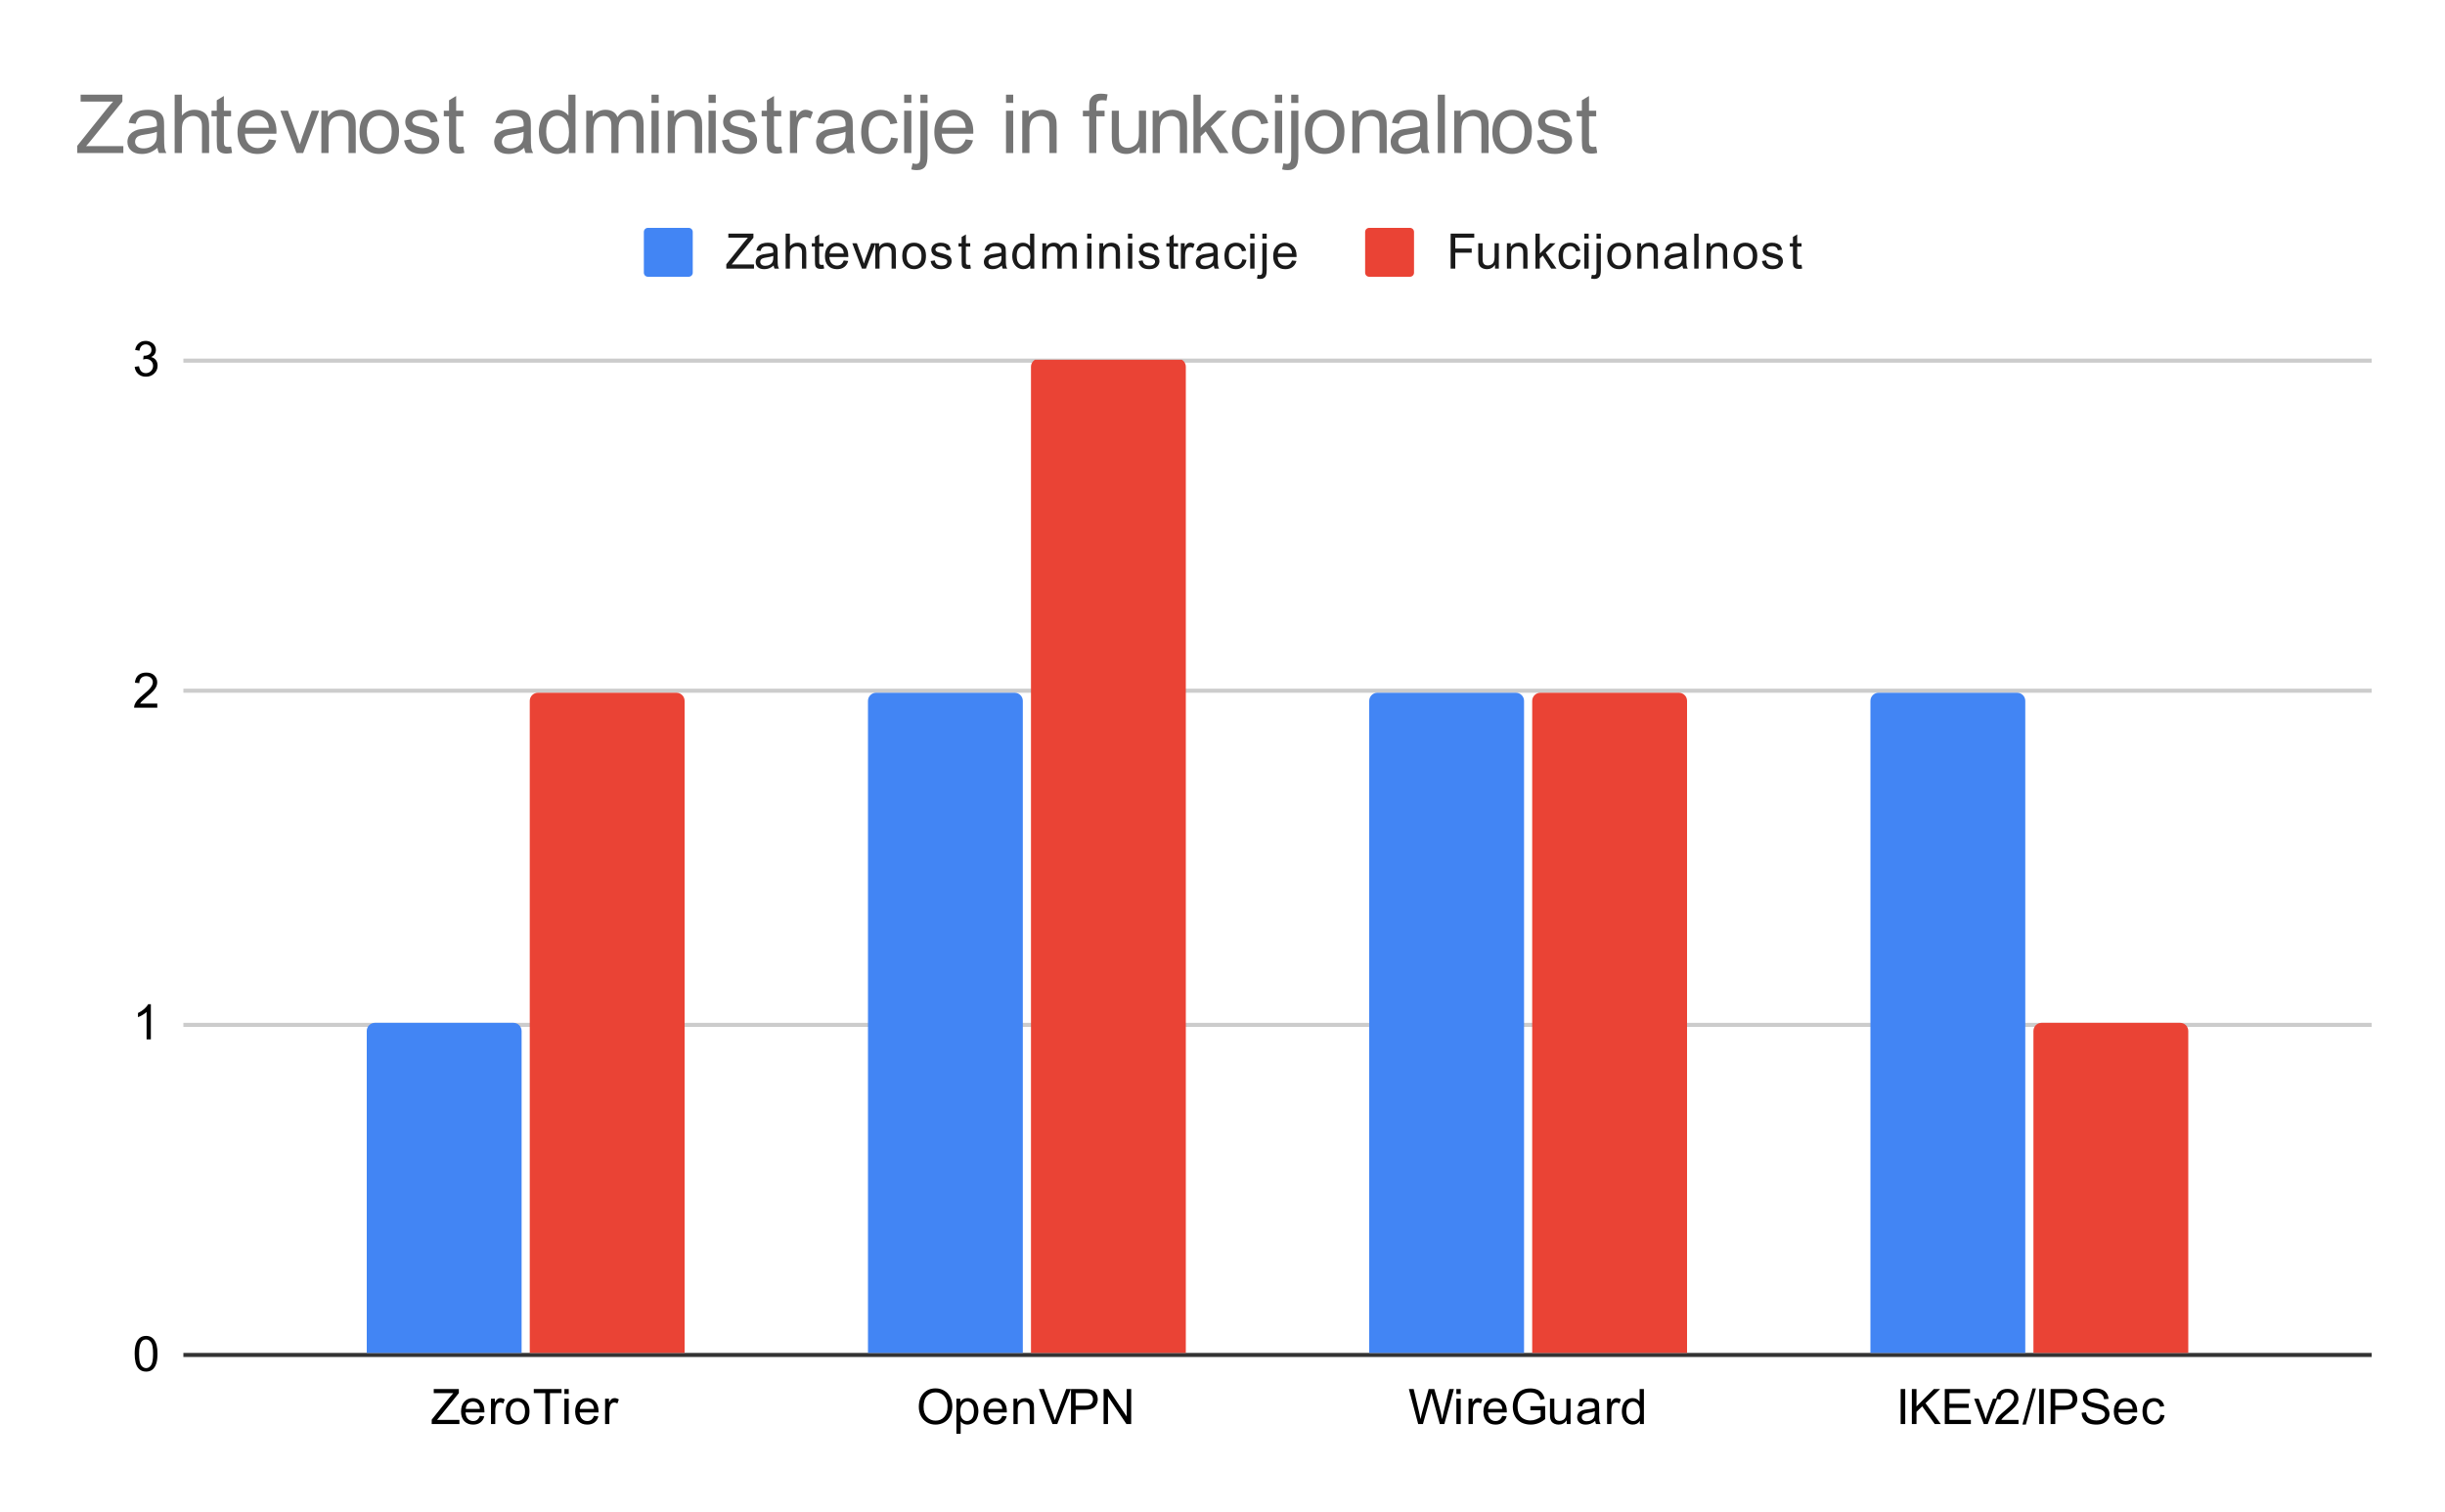 <svg version="1.1" viewBox="0.0 0.0 600.0 371.0" fill="none" stroke="none" stroke-linecap="square" stroke-miterlimit="10" width="600" height="371" xmlns:xlink="http://www.w3.org/1999/xlink" xmlns="http://www.w3.org/2000/svg"><path fill="#ffffff" d="M0 0L600.0 0L600.0 371.0L0 371.0L0 0Z" fill-rule="nonzero"/><path stroke="#333333" stroke-width="1.0" stroke-linecap="butt" d="M45.5 332.5L581.5 332.5" fill-rule="nonzero"/><path stroke="#cccccc" stroke-width="1.0" stroke-linecap="butt" d="M45.5 251.5L581.5 251.5" fill-rule="nonzero"/><path stroke="#cccccc" stroke-width="1.0" stroke-linecap="butt" d="M45.5 169.5L581.5 169.5" fill-rule="nonzero"/><path stroke="#cccccc" stroke-width="1.0" stroke-linecap="butt" d="M45.5 88.5L581.5 88.5" fill-rule="nonzero"/><clipPath id="id_0"><path d="M45.55 88.283L581.45 88.283L581.45 332.45L45.55 332.45L45.55 88.283Z" clip-rule="nonzero"/></clipPath><path stroke="#000000" stroke-width="2.0" stroke-linecap="butt" stroke-opacity="0.0" clip-path="url(#id_0)" d="M128.0 332.0L90.0 332.0L90.0 253.0C90.0 251.895 90.895 251.0 92.0 251.0L126.0 251.0C127.105 251.0 128.0 251.895 128.0 253.0Z" fill-rule="nonzero"/><path fill="#4285f4" clip-path="url(#id_0)" d="M128.0 332.0L90.0 332.0L90.0 253.0C90.0 251.895 90.895 251.0 92.0 251.0L126.0 251.0C127.105 251.0 128.0 251.895 128.0 253.0Z" fill-rule="nonzero"/><path stroke="#000000" stroke-width="2.0" stroke-linecap="butt" stroke-opacity="0.0" clip-path="url(#id_0)" d="M251.0 332.0L213.0 332.0L213.0 172.0C213.0 170.895 213.895 170.0 215.0 170.0L249.0 170.0C250.105 170.0 251.0 170.895 251.0 172.0Z" fill-rule="nonzero"/><path fill="#4285f4" clip-path="url(#id_0)" d="M251.0 332.0L213.0 332.0L213.0 172.0C213.0 170.895 213.895 170.0 215.0 170.0L249.0 170.0C250.105 170.0 251.0 170.895 251.0 172.0Z" fill-rule="nonzero"/><path stroke="#000000" stroke-width="2.0" stroke-linecap="butt" stroke-opacity="0.0" clip-path="url(#id_0)" d="M374.0 332.0L336.0 332.0L336.0 172.0C336.0 170.895 336.895 170.0 338.0 170.0L372.0 170.0C373.105 170.0 374.0 170.895 374.0 172.0Z" fill-rule="nonzero"/><path fill="#4285f4" clip-path="url(#id_0)" d="M374.0 332.0L336.0 332.0L336.0 172.0C336.0 170.895 336.895 170.0 338.0 170.0L372.0 170.0C373.105 170.0 374.0 170.895 374.0 172.0Z" fill-rule="nonzero"/><path stroke="#000000" stroke-width="2.0" stroke-linecap="butt" stroke-opacity="0.0" clip-path="url(#id_0)" d="M497.0 332.0L459.0 332.0L459.0 172.0C459.0 170.895 459.895 170.0 461.0 170.0L495.0 170.0C496.105 170.0 497.0 170.895 497.0 172.0Z" fill-rule="nonzero"/><path fill="#4285f4" clip-path="url(#id_0)" d="M497.0 332.0L459.0 332.0L459.0 172.0C459.0 170.895 459.895 170.0 461.0 170.0L495.0 170.0C496.105 170.0 497.0 170.895 497.0 172.0Z" fill-rule="nonzero"/><path stroke="#000000" stroke-width="2.0" stroke-linecap="butt" stroke-opacity="0.0" clip-path="url(#id_0)" d="M168.0 332.0L130.0 332.0L130.0 172.0C130.0 170.895 130.895 170.0 132.0 170.0L166.0 170.0C167.105 170.0 168.0 170.895 168.0 172.0Z" fill-rule="nonzero"/><path fill="#ea4335" clip-path="url(#id_0)" d="M168.0 332.0L130.0 332.0L130.0 172.0C130.0 170.895 130.895 170.0 132.0 170.0L166.0 170.0C167.105 170.0 168.0 170.895 168.0 172.0Z" fill-rule="nonzero"/><path stroke="#000000" stroke-width="2.0" stroke-linecap="butt" stroke-opacity="0.0" clip-path="url(#id_0)" d="M291.0 332.0L253.0 332.0L253.0 90.0C253.0 88.895 253.895 88.0 255.0 88.0L289.0 88.0C290.105 88.0 291.0 88.895 291.0 90.0Z" fill-rule="nonzero"/><path fill="#ea4335" clip-path="url(#id_0)" d="M291.0 332.0L253.0 332.0L253.0 90.0C253.0 88.895 253.895 88.0 255.0 88.0L289.0 88.0C290.105 88.0 291.0 88.895 291.0 90.0Z" fill-rule="nonzero"/><path stroke="#000000" stroke-width="2.0" stroke-linecap="butt" stroke-opacity="0.0" clip-path="url(#id_0)" d="M414.0 332.0L376.0 332.0L376.0 172.0C376.0 170.895 376.895 170.0 378.0 170.0L412.0 170.0C413.105 170.0 414.0 170.895 414.0 172.0Z" fill-rule="nonzero"/><path fill="#ea4335" clip-path="url(#id_0)" d="M414.0 332.0L376.0 332.0L376.0 172.0C376.0 170.895 376.895 170.0 378.0 170.0L412.0 170.0C413.105 170.0 414.0 170.895 414.0 172.0Z" fill-rule="nonzero"/><path stroke="#000000" stroke-width="2.0" stroke-linecap="butt" stroke-opacity="0.0" clip-path="url(#id_0)" d="M537.0 332.0L499.0 332.0L499.0 253.0C499.0 251.895 499.895 251.0 501.0 251.0L535.0 251.0C536.105 251.0 537.0 251.895 537.0 253.0Z" fill-rule="nonzero"/><path fill="#ea4335" clip-path="url(#id_0)" d="M537.0 332.0L499.0 332.0L499.0 253.0C499.0 251.895 499.895 251.0 501.0 251.0L535.0 251.0C536.105 251.0 537.0 251.895 537.0 253.0Z" fill-rule="nonzero"/><path fill="#000000" d="M33.05 332.216Q33.05 330.684 33.362 329.762Q33.675 328.825 34.284 328.325Q34.909 327.825 35.847 327.825Q36.534 327.825 37.05 328.106Q37.581 328.387 37.925 328.919Q38.269 329.434 38.456 330.184Q38.644 330.934 38.644 332.216Q38.644 333.731 38.331 334.653Q38.034 335.575 37.409 336.091Q36.8 336.591 35.847 336.591Q34.612 336.591 33.894 335.7Q33.05 334.637 33.05 332.216ZM34.128 332.216Q34.128 334.325 34.628 335.028Q35.128 335.731 35.847 335.731Q36.581 335.731 37.066 335.028Q37.566 334.325 37.566 332.216Q37.566 330.091 37.066 329.403Q36.581 328.7 35.831 328.7Q35.112 328.7 34.675 329.309Q34.128 330.091 34.128 332.216Z" fill-rule="nonzero"/><path fill="#000000" d="M37.019 255.061L35.972 255.061L35.972 248.342Q35.581 248.702 34.956 249.077Q34.347 249.436 33.862 249.608L33.862 248.592Q34.737 248.17 35.394 247.592Q36.066 246.999 36.347 246.436L37.019 246.436L37.019 255.061Z" fill-rule="nonzero"/><path fill="#000000" d="M38.597 172.657L38.597 173.672L32.909 173.672Q32.909 173.297 33.034 172.938Q33.253 172.36 33.722 171.797Q34.206 171.235 35.112 170.5Q36.519 169.344 37.003 168.672Q37.503 168 37.503 167.407Q37.503 166.782 37.05 166.36Q36.597 165.922 35.878 165.922Q35.112 165.922 34.659 166.375Q34.206 166.828 34.191 167.641L33.112 167.532Q33.222 166.313 33.941 165.688Q34.675 165.047 35.909 165.047Q37.144 165.047 37.862 165.735Q38.581 166.422 38.581 167.438Q38.581 167.953 38.362 168.453Q38.159 168.938 37.659 169.5Q37.175 170.047 36.05 171Q35.097 171.797 34.816 172.094Q34.55 172.375 34.378 172.657L38.597 172.657Z" fill-rule="nonzero"/><path fill="#000000" d="M33.05 90.018L34.112 89.877Q34.284 90.768 34.722 91.174Q35.159 91.565 35.784 91.565Q36.534 91.565 37.05 91.049Q37.566 90.533 37.566 89.768Q37.566 89.049 37.081 88.58Q36.612 88.096 35.878 88.096Q35.581 88.096 35.128 88.221L35.253 87.283Q35.362 87.299 35.425 87.299Q36.097 87.299 36.628 86.955Q37.175 86.596 37.175 85.861Q37.175 85.283 36.784 84.908Q36.394 84.518 35.769 84.518Q35.159 84.518 34.737 84.908Q34.331 85.299 34.222 86.065L33.159 85.877Q33.347 84.83 34.034 84.252Q34.722 83.658 35.737 83.658Q36.441 83.658 37.034 83.971Q37.628 84.268 37.941 84.783Q38.253 85.299 38.253 85.893Q38.253 86.44 37.956 86.908Q37.659 87.361 37.081 87.627Q37.831 87.799 38.253 88.361Q38.675 88.908 38.675 89.752Q38.675 90.877 37.847 91.658Q37.034 92.44 35.784 92.44Q34.659 92.44 33.909 91.768Q33.159 91.08 33.05 90.018Z" fill-rule="nonzero"/><path fill="#000000" d="M105.941 349.45L105.941 348.387L110.348 342.887Q110.816 342.309 111.238 341.872L106.441 341.872L106.441 340.856L112.598 340.856L112.598 341.872L107.769 347.825L107.254 348.434L112.738 348.434L112.738 349.45L105.941 349.45ZM117.754 347.45L118.848 347.575Q118.598 348.528 117.894 349.059Q117.191 349.591 116.113 349.591Q114.754 349.591 113.941 348.747Q113.144 347.903 113.144 346.387Q113.144 344.825 113.957 343.966Q114.769 343.091 116.051 343.091Q117.301 343.091 118.082 343.934Q118.879 344.778 118.879 346.325Q118.879 346.419 118.879 346.606L114.238 346.606Q114.301 347.637 114.816 348.184Q115.332 348.716 116.113 348.716Q116.691 348.716 117.098 348.419Q117.519 348.106 117.754 347.45ZM114.301 345.747L117.769 345.747Q117.707 344.95 117.379 344.559Q116.863 343.95 116.066 343.95Q115.332 343.95 114.832 344.434Q114.348 344.919 114.301 345.747ZM120.488 349.45L120.488 343.231L121.441 343.231L121.441 344.169Q121.801 343.512 122.098 343.309Q122.41 343.091 122.785 343.091Q123.316 343.091 123.863 343.419L123.504 344.403Q123.113 344.169 122.738 344.169Q122.379 344.169 122.098 344.387Q121.832 344.591 121.723 344.966Q121.535 345.528 121.535 346.184L121.535 349.45L120.488 349.45ZM124.113 346.341Q124.113 344.606 125.066 343.778Q125.863 343.091 127.019 343.091Q128.301 343.091 129.113 343.934Q129.941 344.762 129.941 346.247Q129.941 347.45 129.582 348.137Q129.223 348.825 128.519 349.216Q127.832 349.591 127.019 349.591Q125.723 349.591 124.91 348.762Q124.113 347.919 124.113 346.341ZM125.191 346.341Q125.191 347.528 125.707 348.122Q126.238 348.716 127.019 348.716Q127.816 348.716 128.332 348.122Q128.848 347.528 128.848 346.309Q128.848 345.153 128.316 344.559Q127.801 343.966 127.019 343.966Q126.238 343.966 125.707 344.559Q125.191 345.137 125.191 346.341ZM133.816 349.45L133.816 341.872L130.988 341.872L130.988 340.856L137.801 340.856L137.801 341.872L134.957 341.872L134.957 349.45L133.816 349.45ZM138.504 342.075L138.504 340.856L139.566 340.856L139.566 342.075L138.504 342.075ZM138.504 349.45L138.504 343.231L139.566 343.231L139.566 349.45L138.504 349.45ZM145.754 347.45L146.848 347.575Q146.598 348.528 145.894 349.059Q145.191 349.591 144.113 349.591Q142.754 349.591 141.941 348.747Q141.144 347.903 141.144 346.387Q141.144 344.825 141.957 343.966Q142.769 343.091 144.051 343.091Q145.301 343.091 146.082 343.934Q146.879 344.778 146.879 346.325Q146.879 346.419 146.879 346.606L142.238 346.606Q142.301 347.637 142.816 348.184Q143.332 348.716 144.113 348.716Q144.691 348.716 145.098 348.419Q145.519 348.106 145.754 347.45ZM142.301 345.747L145.769 345.747Q145.707 344.95 145.379 344.559Q144.863 343.95 144.066 343.95Q143.332 343.95 142.832 344.434Q142.348 344.919 142.301 345.747ZM148.488 349.45L148.488 343.231L149.441 343.231L149.441 344.169Q149.801 343.512 150.098 343.309Q150.41 343.091 150.785 343.091Q151.316 343.091 151.863 343.419L151.504 344.403Q151.113 344.169 150.738 344.169Q150.379 344.169 150.098 344.387Q149.832 344.591 149.723 344.966Q149.535 345.528 149.535 346.184L149.535 349.45L148.488 349.45Z" fill-rule="nonzero"/><path fill="#000000" d="M225.48 345.262Q225.48 343.122 226.621 341.919Q227.777 340.7 229.59 340.7Q230.793 340.7 231.746 341.278Q232.699 341.841 233.199 342.856Q233.699 343.872 233.699 345.169Q233.699 346.466 233.168 347.497Q232.637 348.528 231.668 349.059Q230.715 349.591 229.59 349.591Q228.371 349.591 227.418 349.012Q226.465 348.419 225.965 347.419Q225.48 346.403 225.48 345.262ZM226.652 345.278Q226.652 346.841 227.48 347.731Q228.324 348.622 229.59 348.622Q230.871 348.622 231.699 347.731Q232.527 346.825 232.527 345.153Q232.527 344.106 232.168 343.325Q231.824 342.544 231.137 342.122Q230.449 341.684 229.605 341.684Q228.402 341.684 227.527 342.512Q226.652 343.341 226.652 345.278ZM234.699 351.841L234.699 343.231L235.652 343.231L235.652 344.028Q235.996 343.559 236.418 343.325Q236.855 343.091 237.465 343.091Q238.262 343.091 238.871 343.497Q239.48 343.903 239.777 344.653Q240.09 345.403 240.09 346.294Q240.09 347.247 239.746 348.012Q239.418 348.778 238.762 349.184Q238.105 349.591 237.387 349.591Q236.855 349.591 236.434 349.372Q236.012 349.137 235.746 348.809L235.746 351.841L234.699 351.841ZM235.652 346.372Q235.652 347.575 236.137 348.153Q236.621 348.716 237.309 348.716Q238.012 348.716 238.512 348.122Q239.012 347.528 239.012 346.278Q239.012 345.091 238.527 344.512Q238.043 343.919 237.355 343.919Q236.684 343.919 236.168 344.544Q235.652 345.169 235.652 346.372ZM245.949 347.45L247.043 347.575Q246.793 348.528 246.09 349.059Q245.387 349.591 244.309 349.591Q242.949 349.591 242.137 348.747Q241.34 347.903 241.34 346.387Q241.34 344.825 242.152 343.966Q242.965 343.091 244.246 343.091Q245.496 343.091 246.277 343.934Q247.074 344.778 247.074 346.325Q247.074 346.419 247.074 346.606L242.434 346.606Q242.496 347.637 243.012 348.184Q243.527 348.716 244.309 348.716Q244.887 348.716 245.293 348.419Q245.715 348.106 245.949 347.45ZM242.496 345.747L245.965 345.747Q245.902 344.95 245.574 344.559Q245.059 343.95 244.262 343.95Q243.527 343.95 243.027 344.434Q242.543 344.919 242.496 345.747ZM248.699 349.45L248.699 343.231L249.637 343.231L249.637 344.106Q250.324 343.091 251.621 343.091Q252.184 343.091 252.652 343.294Q253.137 343.497 253.371 343.825Q253.605 344.153 253.699 344.591Q253.746 344.887 253.746 345.622L253.746 349.45L252.699 349.45L252.699 345.669Q252.699 345.012 252.574 344.7Q252.449 344.387 252.137 344.2Q251.824 343.997 251.402 343.997Q250.73 343.997 250.23 344.434Q249.746 344.856 249.746 346.044L249.746 349.45L248.699 349.45ZM258.277 349.45L254.949 340.856L256.184 340.856L258.418 347.106Q258.684 347.856 258.871 348.512Q259.074 347.809 259.34 347.106L261.652 340.856L262.809 340.856L259.449 349.45L258.277 349.45ZM262.824 349.45L262.824 340.856L266.074 340.856Q266.918 340.856 267.371 340.934Q268.012 341.044 268.434 341.341Q268.871 341.637 269.121 342.169Q269.387 342.7 269.387 343.341Q269.387 344.434 268.684 345.2Q267.996 345.95 266.168 345.95L263.965 345.95L263.965 349.45L262.824 349.45ZM263.965 344.95L266.184 344.95Q267.293 344.95 267.746 344.544Q268.215 344.122 268.215 343.372Q268.215 342.841 267.934 342.466Q267.668 342.075 267.23 341.95Q266.934 341.872 266.168 341.872L263.965 341.872L263.965 344.95ZM270.824 349.45L270.824 340.856L271.98 340.856L276.496 347.606L276.496 340.856L277.59 340.856L277.59 349.45L276.418 349.45L271.902 342.7L271.902 349.45L270.824 349.45Z" fill-rule="nonzero"/><path fill="#000000" d="M348.02 349.45L345.738 340.856L346.91 340.856L348.223 346.497Q348.426 347.372 348.582 348.247Q348.91 346.872 348.973 346.653L350.598 340.856L351.973 340.856L353.207 345.2Q353.66 346.825 353.879 348.247Q354.035 347.434 354.301 346.372L355.645 340.856L356.785 340.856L354.441 349.45L353.332 349.45L351.535 342.903Q351.301 342.091 351.254 341.903Q351.129 342.481 351.004 342.903L349.191 349.45L348.02 349.45ZM357.395 342.075L357.395 340.856L358.457 340.856L358.457 342.075L357.395 342.075ZM357.395 349.45L357.395 343.231L358.457 343.231L358.457 349.45L357.395 349.45ZM360.379 349.45L360.379 343.231L361.332 343.231L361.332 344.169Q361.691 343.512 361.988 343.309Q362.301 343.091 362.676 343.091Q363.207 343.091 363.754 343.419L363.395 344.403Q363.004 344.169 362.629 344.169Q362.27 344.169 361.988 344.387Q361.723 344.591 361.613 344.966Q361.426 345.528 361.426 346.184L361.426 349.45L360.379 349.45ZM368.645 347.45L369.738 347.575Q369.488 348.528 368.785 349.059Q368.082 349.591 367.004 349.591Q365.645 349.591 364.832 348.747Q364.035 347.903 364.035 346.387Q364.035 344.825 364.848 343.966Q365.66 343.091 366.941 343.091Q368.191 343.091 368.973 343.934Q369.77 344.778 369.77 346.325Q369.77 346.419 369.77 346.606L365.129 346.606Q365.191 347.637 365.707 348.184Q366.223 348.716 367.004 348.716Q367.582 348.716 367.988 348.419Q368.41 348.106 368.645 347.45ZM365.191 345.747L368.66 345.747Q368.598 344.95 368.27 344.559Q367.754 343.95 366.957 343.95Q366.223 343.95 365.723 344.434Q365.238 344.919 365.191 345.747ZM375.551 346.075L375.551 345.075L379.176 345.059L379.176 348.247Q378.348 348.919 377.457 349.262Q376.566 349.591 375.629 349.591Q374.363 349.591 373.316 349.059Q372.285 348.512 371.754 347.497Q371.238 346.466 371.238 345.2Q371.238 343.934 371.754 342.856Q372.285 341.762 373.27 341.247Q374.254 340.716 375.535 340.716Q376.473 340.716 377.223 341.012Q377.973 341.309 378.395 341.856Q378.832 342.387 379.051 343.262L378.035 343.544Q377.832 342.887 377.535 342.512Q377.254 342.137 376.723 341.919Q376.191 341.684 375.551 341.684Q374.77 341.684 374.191 341.919Q373.629 342.153 373.27 342.544Q372.926 342.934 372.738 343.403Q372.41 344.2 372.41 345.122Q372.41 346.278 372.801 347.059Q373.207 347.825 373.957 348.2Q374.707 348.575 375.566 348.575Q376.301 348.575 377.004 348.294Q377.707 347.997 378.066 347.684L378.066 346.075L375.551 346.075ZM384.473 349.45L384.473 348.528Q383.738 349.591 382.488 349.591Q381.941 349.591 381.457 349.387Q380.988 349.169 380.754 348.856Q380.52 348.528 380.426 348.059Q380.363 347.762 380.363 347.075L380.363 343.231L381.426 343.231L381.426 346.684Q381.426 347.497 381.488 347.794Q381.582 348.2 381.895 348.45Q382.223 348.684 382.707 348.684Q383.176 348.684 383.582 348.45Q384.004 348.2 384.176 347.778Q384.363 347.356 384.363 346.559L384.363 343.231L385.41 343.231L385.41 349.45L384.473 349.45ZM391.457 348.684Q390.863 349.184 390.316 349.387Q389.785 349.591 389.16 349.591Q388.129 349.591 387.582 349.091Q387.035 348.591 387.035 347.809Q387.035 347.356 387.238 346.981Q387.441 346.591 387.785 346.372Q388.129 346.137 388.551 346.028Q388.848 345.934 389.488 345.856Q390.754 345.716 391.363 345.497Q391.363 345.278 391.363 345.231Q391.363 344.575 391.066 344.309Q390.66 343.966 389.863 343.966Q389.129 343.966 388.77 344.231Q388.41 344.481 388.238 345.137L387.207 344.997Q387.348 344.341 387.676 343.934Q388.004 343.528 388.613 343.309Q389.223 343.091 390.02 343.091Q390.816 343.091 391.316 343.278Q391.816 343.466 392.051 343.747Q392.285 344.028 392.379 344.466Q392.426 344.731 392.426 345.434L392.426 346.841Q392.426 348.309 392.488 348.7Q392.566 349.091 392.77 349.45L391.66 349.45Q391.504 349.122 391.457 348.684ZM391.363 346.325Q390.785 346.559 389.645 346.731Q388.988 346.825 388.723 346.95Q388.457 347.059 388.301 347.278Q388.16 347.497 388.16 347.778Q388.16 348.2 388.473 348.481Q388.801 348.762 389.41 348.762Q390.02 348.762 390.488 348.497Q390.973 348.231 391.191 347.762Q391.363 347.403 391.363 346.716L391.363 346.325ZM394.379 349.45L394.379 343.231L395.332 343.231L395.332 344.169Q395.691 343.512 395.988 343.309Q396.301 343.091 396.676 343.091Q397.207 343.091 397.754 343.419L397.395 344.403Q397.004 344.169 396.629 344.169Q396.27 344.169 395.988 344.387Q395.723 344.591 395.613 344.966Q395.426 345.528 395.426 346.184L395.426 349.45L394.379 349.45ZM402.426 349.45L402.426 348.669Q401.832 349.591 400.691 349.591Q399.941 349.591 399.316 349.184Q398.691 348.762 398.348 348.028Q398.004 347.294 398.004 346.341Q398.004 345.419 398.316 344.653Q398.629 343.887 399.254 343.497Q399.879 343.091 400.645 343.091Q401.207 343.091 401.645 343.325Q402.082 343.559 402.363 343.934L402.363 340.856L403.41 340.856L403.41 349.45L402.426 349.45ZM399.098 346.341Q399.098 347.544 399.598 348.137Q400.098 348.716 400.785 348.716Q401.473 348.716 401.957 348.153Q402.441 347.591 402.441 346.434Q402.441 345.153 401.941 344.559Q401.457 343.966 400.738 343.966Q400.035 343.966 399.566 344.544Q399.098 345.106 399.098 346.341Z" fill-rule="nonzero"/><path fill="#000000" d="M466.418 349.45L466.418 340.856L467.543 340.856L467.543 349.45L466.418 349.45ZM469.168 349.45L469.168 340.856L470.309 340.856L470.309 345.122L474.574 340.856L476.121 340.856L472.512 344.341L476.277 349.45L474.777 349.45L471.715 345.106L470.309 346.466L470.309 349.45L469.168 349.45ZM477.246 349.45L477.246 340.856L483.449 340.856L483.449 341.872L478.387 341.872L478.387 344.497L483.137 344.497L483.137 345.512L478.387 345.512L478.387 348.434L483.652 348.434L483.652 349.45L477.246 349.45ZM486.809 349.45L484.449 343.231L485.559 343.231L486.902 346.95Q487.106 347.559 487.293 348.2Q487.434 347.716 487.684 347.028L489.074 343.231L490.152 343.231L487.793 349.45L486.809 349.45ZM495.34 348.434L495.34 349.45L489.652 349.45Q489.652 349.075 489.777 348.716Q489.996 348.137 490.465 347.575Q490.949 347.012 491.856 346.278Q493.262 345.122 493.746 344.45Q494.246 343.778 494.246 343.184Q494.246 342.559 493.793 342.137Q493.34 341.7 492.621 341.7Q491.856 341.7 491.402 342.153Q490.949 342.606 490.934 343.419L489.856 343.309Q489.965 342.091 490.684 341.466Q491.418 340.825 492.652 340.825Q493.887 340.825 494.606 341.512Q495.324 342.2 495.324 343.216Q495.324 343.731 495.106 344.231Q494.902 344.716 494.402 345.278Q493.918 345.825 492.793 346.778Q491.84 347.575 491.559 347.872Q491.293 348.153 491.121 348.434L495.34 348.434ZM496.293 349.591L498.777 340.716L499.621 340.716L497.137 349.591L496.293 349.591ZM500.418 349.45L500.418 340.856L501.543 340.856L501.543 349.45L500.418 349.45ZM503.215 349.45L503.215 340.856L506.465 340.856Q507.309 340.856 507.762 340.934Q508.402 341.044 508.824 341.341Q509.262 341.637 509.512 342.169Q509.777 342.7 509.777 343.341Q509.777 344.434 509.074 345.2Q508.387 345.95 506.559 345.95L504.356 345.95L504.356 349.45L503.215 349.45ZM504.356 344.95L506.574 344.95Q507.684 344.95 508.137 344.544Q508.606 344.122 508.606 343.372Q508.606 342.841 508.324 342.466Q508.059 342.075 507.621 341.95Q507.324 341.872 506.559 341.872L504.356 341.872L504.356 344.95ZM510.84 346.684L511.902 346.591Q511.981 347.247 512.262 347.653Q512.543 348.059 513.121 348.325Q513.715 348.575 514.449 348.575Q515.09 348.575 515.59 348.387Q516.09 348.184 516.324 347.856Q516.574 347.512 516.574 347.122Q516.574 346.716 516.34 346.419Q516.106 346.106 515.574 345.903Q515.215 345.762 514.027 345.481Q512.856 345.2 512.387 344.95Q511.762 344.622 511.465 344.153Q511.168 343.669 511.168 343.075Q511.168 342.434 511.527 341.872Q511.902 341.294 512.606 341.012Q513.324 340.716 514.184 340.716Q515.137 340.716 515.871 341.028Q516.606 341.325 516.996 341.934Q517.387 342.528 517.418 343.278L516.324 343.356Q516.231 342.544 515.715 342.137Q515.215 341.716 514.231 341.716Q513.199 341.716 512.731 342.091Q512.262 342.466 512.262 342.997Q512.262 343.466 512.59 343.762Q512.918 344.059 514.293 344.372Q515.684 344.684 516.199 344.919Q516.949 345.278 517.309 345.809Q517.668 346.325 517.668 347.028Q517.668 347.716 517.277 348.325Q516.887 348.919 516.152 349.262Q515.418 349.591 514.496 349.591Q513.324 349.591 512.527 349.262Q511.746 348.919 511.293 348.231Q510.856 347.544 510.84 346.684ZM523.34 347.45L524.434 347.575Q524.184 348.528 523.481 349.059Q522.777 349.591 521.699 349.591Q520.34 349.591 519.527 348.747Q518.731 347.903 518.731 346.387Q518.731 344.825 519.543 343.966Q520.356 343.091 521.637 343.091Q522.887 343.091 523.668 343.934Q524.465 344.778 524.465 346.325Q524.465 346.419 524.465 346.606L519.824 346.606Q519.887 347.637 520.402 348.184Q520.918 348.716 521.699 348.716Q522.277 348.716 522.684 348.419Q523.106 348.106 523.34 347.45ZM519.887 345.747L523.356 345.747Q523.293 344.95 522.965 344.559Q522.449 343.95 521.652 343.95Q520.918 343.95 520.418 344.434Q519.934 344.919 519.887 345.747ZM530.152 347.169L531.184 347.309Q531.012 348.372 530.309 348.981Q529.606 349.591 528.59 349.591Q527.309 349.591 526.527 348.762Q525.762 347.919 525.762 346.356Q525.762 345.356 526.09 344.606Q526.434 343.841 527.106 343.466Q527.793 343.091 528.606 343.091Q529.606 343.091 530.246 343.606Q530.902 344.106 531.09 345.059L530.059 345.216Q529.918 344.591 529.543 344.278Q529.168 343.95 528.637 343.95Q527.84 343.95 527.34 344.528Q526.84 345.091 526.84 346.325Q526.84 347.591 527.324 348.153Q527.809 348.716 528.574 348.716Q529.199 348.716 529.606 348.341Q530.027 347.966 530.152 347.169Z" fill-rule="nonzero"/><path fill="#4285f4" d="M158.0 56.917C158.0 56.364 158.448 55.917 159.0 55.917L169.0 55.917C169.552 55.917 170.0 56.364 170.0 56.917L170.0 66.917C170.0 67.469 169.552 67.917 169.0 67.917L159.0 67.917C158.448 67.917 158.0 67.469 158.0 66.917Z" fill-rule="nonzero"/><path fill="#1a1a1a" d="M178.234 65.917L178.234 64.854L182.641 59.354Q183.109 58.776 183.531 58.339L178.734 58.339L178.734 57.323L184.891 57.323L184.891 58.339L180.062 64.292L179.547 64.901L185.031 64.901L185.031 65.917L178.234 65.917ZM189.859 65.151Q189.266 65.651 188.719 65.854Q188.188 66.057 187.562 66.057Q186.531 66.057 185.984 65.557Q185.438 65.057 185.438 64.276Q185.438 63.823 185.641 63.448Q185.844 63.057 186.188 62.839Q186.531 62.604 186.953 62.495Q187.25 62.401 187.891 62.323Q189.156 62.182 189.766 61.964Q189.766 61.745 189.766 61.698Q189.766 61.042 189.469 60.776Q189.062 60.432 188.266 60.432Q187.531 60.432 187.172 60.698Q186.812 60.948 186.641 61.604L185.609 61.464Q185.75 60.807 186.078 60.401Q186.406 59.995 187.016 59.776Q187.625 59.557 188.422 59.557Q189.219 59.557 189.719 59.745Q190.219 59.932 190.453 60.214Q190.688 60.495 190.781 60.932Q190.828 61.198 190.828 61.901L190.828 63.307Q190.828 64.776 190.891 65.167Q190.969 65.557 191.172 65.917L190.062 65.917Q189.906 65.589 189.859 65.151ZM189.766 62.792Q189.188 63.026 188.047 63.198Q187.391 63.292 187.125 63.417Q186.859 63.526 186.703 63.745Q186.562 63.964 186.562 64.245Q186.562 64.667 186.875 64.948Q187.203 65.229 187.812 65.229Q188.422 65.229 188.891 64.964Q189.375 64.698 189.594 64.229Q189.766 63.87 189.766 63.182L189.766 62.792ZM192.797 65.917L192.797 57.323L193.844 57.323L193.844 60.401Q194.578 59.557 195.703 59.557Q196.406 59.557 196.906 59.839Q197.422 60.104 197.641 60.589Q197.859 61.057 197.859 61.979L197.859 65.917L196.812 65.917L196.812 61.979Q196.812 61.182 196.469 60.823Q196.125 60.464 195.5 60.464Q195.031 60.464 194.609 60.714Q194.203 60.948 194.016 61.37Q193.844 61.776 193.844 62.51L193.844 65.917L192.797 65.917ZM202.094 64.979L202.25 65.901Q201.797 65.995 201.453 65.995Q200.875 65.995 200.562 65.823Q200.25 65.635 200.109 65.339Q199.984 65.042 199.984 64.089L199.984 60.51L199.219 60.51L199.219 59.698L199.984 59.698L199.984 58.151L201.031 57.526L201.031 59.698L202.094 59.698L202.094 60.51L201.031 60.51L201.031 64.151Q201.031 64.604 201.078 64.729Q201.141 64.854 201.266 64.932Q201.391 65.01 201.625 65.01Q201.812 65.01 202.094 64.979ZM207.047 63.917L208.141 64.042Q207.891 64.995 207.188 65.526Q206.484 66.057 205.406 66.057Q204.047 66.057 203.234 65.214Q202.438 64.37 202.438 62.854Q202.438 61.292 203.25 60.432Q204.062 59.557 205.344 59.557Q206.594 59.557 207.375 60.401Q208.172 61.245 208.172 62.792Q208.172 62.885 208.172 63.073L203.531 63.073Q203.594 64.104 204.109 64.651Q204.625 65.182 205.406 65.182Q205.984 65.182 206.391 64.885Q206.812 64.573 207.047 63.917ZM203.594 62.214L207.062 62.214Q207.0 61.417 206.672 61.026Q206.156 60.417 205.359 60.417Q204.625 60.417 204.125 60.901Q203.641 61.385 203.594 62.214ZM211.516 65.917L209.156 59.698L210.266 59.698L211.609 63.417Q211.812 64.026 212.0 64.667Q212.141 64.182 212.391 63.495L213.781 59.698L214.859 59.698L212.5 65.917L211.516 65.917ZM214.797 65.917L214.797 59.698L215.734 59.698L215.734 60.573Q216.422 59.557 217.719 59.557Q218.281 59.557 218.75 59.76Q219.234 59.964 219.469 60.292Q219.703 60.62 219.797 61.057Q219.844 61.354 219.844 62.089L219.844 65.917L218.797 65.917L218.797 62.135Q218.797 61.479 218.672 61.167Q218.547 60.854 218.234 60.667Q217.922 60.464 217.5 60.464Q216.828 60.464 216.328 60.901Q215.844 61.323 215.844 62.51L215.844 65.917L214.797 65.917ZM221.406 62.807Q221.406 61.073 222.359 60.245Q223.156 59.557 224.312 59.557Q225.594 59.557 226.406 60.401Q227.234 61.229 227.234 62.714Q227.234 63.917 226.875 64.604Q226.516 65.292 225.812 65.682Q225.125 66.057 224.312 66.057Q223.016 66.057 222.203 65.229Q221.406 64.385 221.406 62.807ZM222.484 62.807Q222.484 63.995 223.0 64.589Q223.531 65.182 224.312 65.182Q225.109 65.182 225.625 64.589Q226.141 63.995 226.141 62.776Q226.141 61.62 225.609 61.026Q225.094 60.432 224.312 60.432Q223.531 60.432 223.0 61.026Q222.484 61.604 222.484 62.807ZM228.375 64.057L229.406 63.901Q229.5 64.526 229.891 64.854Q230.297 65.182 231.031 65.182Q231.75 65.182 232.094 64.901Q232.453 64.604 232.453 64.198Q232.453 63.839 232.141 63.635Q231.922 63.495 231.062 63.276Q229.906 62.979 229.453 62.776Q229.016 62.557 228.781 62.182Q228.547 61.807 228.547 61.339Q228.547 60.932 228.734 60.573Q228.922 60.214 229.25 59.979Q229.5 59.807 229.922 59.682Q230.344 59.557 230.844 59.557Q231.562 59.557 232.109 59.776Q232.672 59.979 232.938 60.339Q233.203 60.698 233.297 61.292L232.266 61.432Q232.203 60.964 231.859 60.698Q231.531 60.417 230.906 60.417Q230.188 60.417 229.875 60.667Q229.562 60.901 229.562 61.229Q229.562 61.432 229.688 61.589Q229.828 61.76 230.094 61.87Q230.25 61.932 231.031 62.135Q232.156 62.448 232.594 62.635Q233.031 62.823 233.281 63.182Q233.531 63.542 233.531 64.089Q233.531 64.62 233.219 65.089Q232.922 65.542 232.344 65.807Q231.766 66.057 231.031 66.057Q229.812 66.057 229.172 65.557Q228.547 65.042 228.375 64.057ZM238.094 64.979L238.25 65.901Q237.797 65.995 237.453 65.995Q236.875 65.995 236.562 65.823Q236.25 65.635 236.109 65.339Q235.984 65.042 235.984 64.089L235.984 60.51L235.219 60.51L235.219 59.698L235.984 59.698L235.984 58.151L237.031 57.526L237.031 59.698L238.094 59.698L238.094 60.51L237.031 60.51L237.031 64.151Q237.031 64.604 237.078 64.729Q237.141 64.854 237.266 64.932Q237.391 65.01 237.625 65.01Q237.812 65.01 238.094 64.979ZM245.859 65.151Q245.266 65.651 244.719 65.854Q244.188 66.057 243.562 66.057Q242.531 66.057 241.984 65.557Q241.438 65.057 241.438 64.276Q241.438 63.823 241.641 63.448Q241.844 63.057 242.188 62.839Q242.531 62.604 242.953 62.495Q243.25 62.401 243.891 62.323Q245.156 62.182 245.766 61.964Q245.766 61.745 245.766 61.698Q245.766 61.042 245.469 60.776Q245.062 60.432 244.266 60.432Q243.531 60.432 243.172 60.698Q242.812 60.948 242.641 61.604L241.609 61.464Q241.75 60.807 242.078 60.401Q242.406 59.995 243.016 59.776Q243.625 59.557 244.422 59.557Q245.219 59.557 245.719 59.745Q246.219 59.932 246.453 60.214Q246.688 60.495 246.781 60.932Q246.828 61.198 246.828 61.901L246.828 63.307Q246.828 64.776 246.891 65.167Q246.969 65.557 247.172 65.917L246.062 65.917Q245.906 65.589 245.859 65.151ZM245.766 62.792Q245.188 63.026 244.047 63.198Q243.391 63.292 243.125 63.417Q242.859 63.526 242.703 63.745Q242.562 63.964 242.562 64.245Q242.562 64.667 242.875 64.948Q243.203 65.229 243.812 65.229Q244.422 65.229 244.891 64.964Q245.375 64.698 245.594 64.229Q245.766 63.87 245.766 63.182L245.766 62.792ZM252.828 65.917L252.828 65.135Q252.234 66.057 251.094 66.057Q250.344 66.057 249.719 65.651Q249.094 65.229 248.75 64.495Q248.406 63.76 248.406 62.807Q248.406 61.885 248.719 61.12Q249.031 60.354 249.656 59.964Q250.281 59.557 251.047 59.557Q251.609 59.557 252.047 59.792Q252.484 60.026 252.766 60.401L252.766 57.323L253.812 57.323L253.812 65.917L252.828 65.917ZM249.5 62.807Q249.5 64.01 250.0 64.604Q250.5 65.182 251.188 65.182Q251.875 65.182 252.359 64.62Q252.844 64.057 252.844 62.901Q252.844 61.62 252.344 61.026Q251.859 60.432 251.141 60.432Q250.438 60.432 249.969 61.01Q249.5 61.573 249.5 62.807ZM255.797 65.917L255.797 59.698L256.734 59.698L256.734 60.573Q257.031 60.104 257.516 59.839Q258.0 59.557 258.625 59.557Q259.312 59.557 259.75 59.839Q260.203 60.12 260.375 60.635Q261.125 59.557 262.297 59.557Q263.234 59.557 263.719 60.073Q264.219 60.573 264.219 61.651L264.219 65.917L263.172 65.917L263.172 61.995Q263.172 61.37 263.062 61.089Q262.969 60.807 262.703 60.635Q262.438 60.464 262.062 60.464Q261.406 60.464 260.969 60.901Q260.547 61.339 260.547 62.307L260.547 65.917L259.484 65.917L259.484 61.87Q259.484 61.167 259.219 60.823Q258.969 60.464 258.391 60.464Q257.938 60.464 257.562 60.698Q257.188 60.932 257.016 61.385Q256.844 61.839 256.844 62.682L256.844 65.917L255.797 65.917ZM266.797 58.542L266.797 57.323L267.859 57.323L267.859 58.542L266.797 58.542ZM266.797 65.917L266.797 59.698L267.859 59.698L267.859 65.917L266.797 65.917ZM269.797 65.917L269.797 59.698L270.734 59.698L270.734 60.573Q271.422 59.557 272.719 59.557Q273.281 59.557 273.75 59.76Q274.234 59.964 274.469 60.292Q274.703 60.62 274.797 61.057Q274.844 61.354 274.844 62.089L274.844 65.917L273.797 65.917L273.797 62.135Q273.797 61.479 273.672 61.167Q273.547 60.854 273.234 60.667Q272.922 60.464 272.5 60.464Q271.828 60.464 271.328 60.901Q270.844 61.323 270.844 62.51L270.844 65.917L269.797 65.917ZM276.797 58.542L276.797 57.323L277.859 57.323L277.859 58.542L276.797 58.542ZM276.797 65.917L276.797 59.698L277.859 59.698L277.859 65.917L276.797 65.917ZM279.375 64.057L280.406 63.901Q280.5 64.526 280.891 64.854Q281.297 65.182 282.031 65.182Q282.75 65.182 283.094 64.901Q283.453 64.604 283.453 64.198Q283.453 63.839 283.141 63.635Q282.922 63.495 282.062 63.276Q280.906 62.979 280.453 62.776Q280.016 62.557 279.781 62.182Q279.547 61.807 279.547 61.339Q279.547 60.932 279.734 60.573Q279.922 60.214 280.25 59.979Q280.5 59.807 280.922 59.682Q281.344 59.557 281.844 59.557Q282.562 59.557 283.109 59.776Q283.672 59.979 283.938 60.339Q284.203 60.698 284.297 61.292L283.266 61.432Q283.203 60.964 282.859 60.698Q282.531 60.417 281.906 60.417Q281.188 60.417 280.875 60.667Q280.562 60.901 280.562 61.229Q280.562 61.432 280.688 61.589Q280.828 61.76 281.094 61.87Q281.25 61.932 282.031 62.135Q283.156 62.448 283.594 62.635Q284.031 62.823 284.281 63.182Q284.531 63.542 284.531 64.089Q284.531 64.62 284.219 65.089Q283.922 65.542 283.344 65.807Q282.766 66.057 282.031 66.057Q280.812 66.057 280.172 65.557Q279.547 65.042 279.375 64.057ZM289.094 64.979L289.25 65.901Q288.797 65.995 288.453 65.995Q287.875 65.995 287.562 65.823Q287.25 65.635 287.109 65.339Q286.984 65.042 286.984 64.089L286.984 60.51L286.219 60.51L286.219 59.698L286.984 59.698L286.984 58.151L288.031 57.526L288.031 59.698L289.094 59.698L289.094 60.51L288.031 60.51L288.031 64.151Q288.031 64.604 288.078 64.729Q288.141 64.854 288.266 64.932Q288.391 65.01 288.625 65.01Q288.812 65.01 289.094 64.979ZM289.781 65.917L289.781 59.698L290.734 59.698L290.734 60.635Q291.094 59.979 291.391 59.776Q291.703 59.557 292.078 59.557Q292.609 59.557 293.156 59.885L292.797 60.87Q292.406 60.635 292.031 60.635Q291.672 60.635 291.391 60.854Q291.125 61.057 291.016 61.432Q290.828 61.995 290.828 62.651L290.828 65.917L289.781 65.917ZM297.859 65.151Q297.266 65.651 296.719 65.854Q296.188 66.057 295.562 66.057Q294.531 66.057 293.984 65.557Q293.438 65.057 293.438 64.276Q293.438 63.823 293.641 63.448Q293.844 63.057 294.188 62.839Q294.531 62.604 294.953 62.495Q295.25 62.401 295.891 62.323Q297.156 62.182 297.766 61.964Q297.766 61.745 297.766 61.698Q297.766 61.042 297.469 60.776Q297.062 60.432 296.266 60.432Q295.531 60.432 295.172 60.698Q294.812 60.948 294.641 61.604L293.609 61.464Q293.75 60.807 294.078 60.401Q294.406 59.995 295.016 59.776Q295.625 59.557 296.422 59.557Q297.219 59.557 297.719 59.745Q298.219 59.932 298.453 60.214Q298.688 60.495 298.781 60.932Q298.828 61.198 298.828 61.901L298.828 63.307Q298.828 64.776 298.891 65.167Q298.969 65.557 299.172 65.917L298.062 65.917Q297.906 65.589 297.859 65.151ZM297.766 62.792Q297.188 63.026 296.047 63.198Q295.391 63.292 295.125 63.417Q294.859 63.526 294.703 63.745Q294.562 63.964 294.562 64.245Q294.562 64.667 294.875 64.948Q295.203 65.229 295.812 65.229Q296.422 65.229 296.891 64.964Q297.375 64.698 297.594 64.229Q297.766 63.87 297.766 63.182L297.766 62.792ZM304.859 63.635L305.891 63.776Q305.719 64.839 305.016 65.448Q304.312 66.057 303.297 66.057Q302.016 66.057 301.234 65.229Q300.469 64.385 300.469 62.823Q300.469 61.823 300.797 61.073Q301.141 60.307 301.812 59.932Q302.5 59.557 303.312 59.557Q304.312 59.557 304.953 60.073Q305.609 60.573 305.797 61.526L304.766 61.682Q304.625 61.057 304.25 60.745Q303.875 60.417 303.344 60.417Q302.547 60.417 302.047 60.995Q301.547 61.557 301.547 62.792Q301.547 64.057 302.031 64.62Q302.516 65.182 303.281 65.182Q303.906 65.182 304.312 64.807Q304.734 64.432 304.859 63.635ZM306.797 58.542L306.797 57.323L307.859 57.323L307.859 58.542L306.797 58.542ZM306.797 65.917L306.797 59.698L307.859 59.698L307.859 65.917L306.797 65.917ZM309.781 58.557L309.781 57.323L310.844 57.323L310.844 58.557L309.781 58.557ZM308.453 68.339L308.641 67.432Q308.969 67.51 309.141 67.51Q309.469 67.51 309.625 67.292Q309.781 67.089 309.781 66.229L309.781 59.698L310.844 59.698L310.844 66.26Q310.844 67.401 310.547 67.854Q310.156 68.448 309.281 68.448Q308.844 68.448 308.453 68.339ZM317.047 63.917L318.141 64.042Q317.891 64.995 317.188 65.526Q316.484 66.057 315.406 66.057Q314.047 66.057 313.234 65.214Q312.438 64.37 312.438 62.854Q312.438 61.292 313.25 60.432Q314.062 59.557 315.344 59.557Q316.594 59.557 317.375 60.401Q318.172 61.245 318.172 62.792Q318.172 62.885 318.172 63.073L313.531 63.073Q313.594 64.104 314.109 64.651Q314.625 65.182 315.406 65.182Q315.984 65.182 316.391 64.885Q316.812 64.573 317.047 63.917ZM313.594 62.214L317.062 62.214Q317.0 61.417 316.672 61.026Q316.156 60.417 315.359 60.417Q314.625 60.417 314.125 60.901Q313.641 61.385 313.594 62.214Z" fill-rule="nonzero"/><path fill="#ea4335" d="M335.0 56.917C335.0 56.364 335.448 55.917 336.0 55.917L346.0 55.917C346.552 55.917 347.0 56.364 347.0 56.917L347.0 66.917C347.0 67.469 346.552 67.917 346.0 67.917L336.0 67.917C335.448 67.917 335.0 67.469 335.0 66.917Z" fill-rule="nonzero"/><path fill="#1a1a1a" d="M355.984 65.917L355.984 57.323L361.781 57.323L361.781 58.339L357.125 58.339L357.125 60.995L361.156 60.995L361.156 62.01L357.125 62.01L357.125 65.917L355.984 65.917ZM366.875 65.917L366.875 64.995Q366.141 66.057 364.891 66.057Q364.344 66.057 363.859 65.854Q363.391 65.635 363.156 65.323Q362.922 64.995 362.828 64.526Q362.766 64.229 362.766 63.542L362.766 59.698L363.828 59.698L363.828 63.151Q363.828 63.964 363.891 64.26Q363.984 64.667 364.297 64.917Q364.625 65.151 365.109 65.151Q365.578 65.151 365.984 64.917Q366.406 64.667 366.578 64.245Q366.766 63.823 366.766 63.026L366.766 59.698L367.812 59.698L367.812 65.917L366.875 65.917ZM369.797 65.917L369.797 59.698L370.734 59.698L370.734 60.573Q371.422 59.557 372.719 59.557Q373.281 59.557 373.75 59.76Q374.234 59.964 374.469 60.292Q374.703 60.62 374.797 61.057Q374.844 61.354 374.844 62.089L374.844 65.917L373.797 65.917L373.797 62.135Q373.797 61.479 373.672 61.167Q373.547 60.854 373.234 60.667Q372.922 60.464 372.5 60.464Q371.828 60.464 371.328 60.901Q370.844 61.323 370.844 62.51L370.844 65.917L369.797 65.917ZM376.797 65.917L376.797 57.323L377.859 57.323L377.859 62.229L380.344 59.698L381.719 59.698L379.328 61.995L381.953 65.917L380.656 65.917L378.594 62.729L377.859 63.448L377.859 65.917L376.797 65.917ZM386.859 63.635L387.891 63.776Q387.719 64.839 387.016 65.448Q386.312 66.057 385.297 66.057Q384.016 66.057 383.234 65.229Q382.469 64.385 382.469 62.823Q382.469 61.823 382.797 61.073Q383.141 60.307 383.812 59.932Q384.5 59.557 385.312 59.557Q386.312 59.557 386.953 60.073Q387.609 60.573 387.797 61.526L386.766 61.682Q386.625 61.057 386.25 60.745Q385.875 60.417 385.344 60.417Q384.547 60.417 384.047 60.995Q383.547 61.557 383.547 62.792Q383.547 64.057 384.031 64.62Q384.516 65.182 385.281 65.182Q385.906 65.182 386.312 64.807Q386.734 64.432 386.859 63.635ZM388.797 58.542L388.797 57.323L389.859 57.323L389.859 58.542L388.797 58.542ZM388.797 65.917L388.797 59.698L389.859 59.698L389.859 65.917L388.797 65.917ZM391.781 58.557L391.781 57.323L392.844 57.323L392.844 58.557L391.781 58.557ZM390.453 68.339L390.641 67.432Q390.969 67.51 391.141 67.51Q391.469 67.51 391.625 67.292Q391.781 67.089 391.781 66.229L391.781 59.698L392.844 59.698L392.844 66.26Q392.844 67.401 392.547 67.854Q392.156 68.448 391.281 68.448Q390.844 68.448 390.453 68.339ZM394.406 62.807Q394.406 61.073 395.359 60.245Q396.156 59.557 397.312 59.557Q398.594 59.557 399.406 60.401Q400.234 61.229 400.234 62.714Q400.234 63.917 399.875 64.604Q399.516 65.292 398.812 65.682Q398.125 66.057 397.312 66.057Q396.016 66.057 395.203 65.229Q394.406 64.385 394.406 62.807ZM395.484 62.807Q395.484 63.995 396.0 64.589Q396.531 65.182 397.312 65.182Q398.109 65.182 398.625 64.589Q399.141 63.995 399.141 62.776Q399.141 61.62 398.609 61.026Q398.094 60.432 397.312 60.432Q396.531 60.432 396.0 61.026Q395.484 61.604 395.484 62.807ZM401.797 65.917L401.797 59.698L402.734 59.698L402.734 60.573Q403.422 59.557 404.719 59.557Q405.281 59.557 405.75 59.76Q406.234 59.964 406.469 60.292Q406.703 60.62 406.797 61.057Q406.844 61.354 406.844 62.089L406.844 65.917L405.797 65.917L405.797 62.135Q405.797 61.479 405.672 61.167Q405.547 60.854 405.234 60.667Q404.922 60.464 404.5 60.464Q403.828 60.464 403.328 60.901Q402.844 61.323 402.844 62.51L402.844 65.917L401.797 65.917ZM412.859 65.151Q412.266 65.651 411.719 65.854Q411.188 66.057 410.562 66.057Q409.531 66.057 408.984 65.557Q408.438 65.057 408.438 64.276Q408.438 63.823 408.641 63.448Q408.844 63.057 409.188 62.839Q409.531 62.604 409.953 62.495Q410.25 62.401 410.891 62.323Q412.156 62.182 412.766 61.964Q412.766 61.745 412.766 61.698Q412.766 61.042 412.469 60.776Q412.062 60.432 411.266 60.432Q410.531 60.432 410.172 60.698Q409.812 60.948 409.641 61.604L408.609 61.464Q408.75 60.807 409.078 60.401Q409.406 59.995 410.016 59.776Q410.625 59.557 411.422 59.557Q412.219 59.557 412.719 59.745Q413.219 59.932 413.453 60.214Q413.688 60.495 413.781 60.932Q413.828 61.198 413.828 61.901L413.828 63.307Q413.828 64.776 413.891 65.167Q413.969 65.557 414.172 65.917L413.062 65.917Q412.906 65.589 412.859 65.151ZM412.766 62.792Q412.188 63.026 411.047 63.198Q410.391 63.292 410.125 63.417Q409.859 63.526 409.703 63.745Q409.562 63.964 409.562 64.245Q409.562 64.667 409.875 64.948Q410.203 65.229 410.812 65.229Q411.422 65.229 411.891 64.964Q412.375 64.698 412.594 64.229Q412.766 63.87 412.766 63.182L412.766 62.792ZM415.766 65.917L415.766 57.323L416.828 57.323L416.828 65.917L415.766 65.917ZM418.797 65.917L418.797 59.698L419.734 59.698L419.734 60.573Q420.422 59.557 421.719 59.557Q422.281 59.557 422.75 59.76Q423.234 59.964 423.469 60.292Q423.703 60.62 423.797 61.057Q423.844 61.354 423.844 62.089L423.844 65.917L422.797 65.917L422.797 62.135Q422.797 61.479 422.672 61.167Q422.547 60.854 422.234 60.667Q421.922 60.464 421.5 60.464Q420.828 60.464 420.328 60.901Q419.844 61.323 419.844 62.51L419.844 65.917L418.797 65.917ZM425.406 62.807Q425.406 61.073 426.359 60.245Q427.156 59.557 428.312 59.557Q429.594 59.557 430.406 60.401Q431.234 61.229 431.234 62.714Q431.234 63.917 430.875 64.604Q430.516 65.292 429.812 65.682Q429.125 66.057 428.312 66.057Q427.016 66.057 426.203 65.229Q425.406 64.385 425.406 62.807ZM426.484 62.807Q426.484 63.995 427.0 64.589Q427.531 65.182 428.312 65.182Q429.109 65.182 429.625 64.589Q430.141 63.995 430.141 62.776Q430.141 61.62 429.609 61.026Q429.094 60.432 428.312 60.432Q427.531 60.432 427.0 61.026Q426.484 61.604 426.484 62.807ZM432.375 64.057L433.406 63.901Q433.5 64.526 433.891 64.854Q434.297 65.182 435.031 65.182Q435.75 65.182 436.094 64.901Q436.453 64.604 436.453 64.198Q436.453 63.839 436.141 63.635Q435.922 63.495 435.062 63.276Q433.906 62.979 433.453 62.776Q433.016 62.557 432.781 62.182Q432.547 61.807 432.547 61.339Q432.547 60.932 432.734 60.573Q432.922 60.214 433.25 59.979Q433.5 59.807 433.922 59.682Q434.344 59.557 434.844 59.557Q435.562 59.557 436.109 59.776Q436.672 59.979 436.938 60.339Q437.203 60.698 437.297 61.292L436.266 61.432Q436.203 60.964 435.859 60.698Q435.531 60.417 434.906 60.417Q434.188 60.417 433.875 60.667Q433.562 60.901 433.562 61.229Q433.562 61.432 433.688 61.589Q433.828 61.76 434.094 61.87Q434.25 61.932 435.031 62.135Q436.156 62.448 436.594 62.635Q437.031 62.823 437.281 63.182Q437.531 63.542 437.531 64.089Q437.531 64.62 437.219 65.089Q436.922 65.542 436.344 65.807Q435.766 66.057 435.031 66.057Q433.812 66.057 433.172 65.557Q432.547 65.042 432.375 64.057ZM442.094 64.979L442.25 65.901Q441.797 65.995 441.453 65.995Q440.875 65.995 440.562 65.823Q440.25 65.635 440.109 65.339Q439.984 65.042 439.984 64.089L439.984 60.51L439.219 60.51L439.219 59.698L439.984 59.698L439.984 58.151L441.031 57.526L441.031 59.698L442.094 59.698L442.094 60.51L441.031 60.51L441.031 64.151Q441.031 64.604 441.078 64.729Q441.141 64.854 441.266 64.932Q441.391 65.01 441.625 65.01Q441.812 65.01 442.094 64.979Z" fill-rule="nonzero"/><path fill="#757575" d="M18.956 37.55L18.956 35.784L26.284 26.628Q27.066 25.644 27.769 24.925L19.784 24.925L19.784 23.238L30.034 23.238L30.034 24.925L22.003 34.847L21.128 35.862L30.269 35.862L30.269 37.55L18.956 37.55ZM38.644 36.269Q37.659 37.097 36.753 37.441Q35.847 37.784 34.816 37.784Q33.112 37.784 32.191 36.956Q31.269 36.112 31.269 34.816Q31.269 34.05 31.613 33.425Q31.972 32.8 32.534 32.425Q33.097 32.034 33.8 31.831Q34.316 31.706 35.362 31.566Q37.487 31.316 38.487 30.972Q38.503 30.613 38.503 30.503Q38.503 29.441 38.003 28.988Q37.331 28.394 36.003 28.394Q34.753 28.394 34.159 28.831Q33.581 29.269 33.3 30.378L31.581 30.144Q31.816 29.034 32.347 28.363Q32.878 27.675 33.894 27.316Q34.909 26.941 36.253 26.941Q37.581 26.941 38.409 27.253Q39.237 27.566 39.628 28.05Q40.019 28.519 40.175 29.238Q40.269 29.691 40.269 30.863L40.269 33.206Q40.269 35.659 40.378 36.316Q40.487 36.956 40.831 37.55L38.987 37.55Q38.722 37.003 38.644 36.269ZM38.487 32.347Q37.534 32.737 35.612 33.003Q34.534 33.159 34.081 33.362Q33.644 33.55 33.394 33.925Q33.144 34.3 33.144 34.769Q33.144 35.472 33.675 35.941Q34.206 36.409 35.237 36.409Q36.253 36.409 37.034 35.972Q37.831 35.519 38.206 34.753Q38.487 34.144 38.487 32.987L38.487 32.347ZM42.862 37.55L42.862 23.238L44.628 23.238L44.628 28.363Q45.862 26.941 47.737 26.941Q48.878 26.941 49.722 27.394Q50.581 27.847 50.941 28.659Q51.316 29.456 51.316 30.972L51.316 37.55L49.566 37.55L49.566 30.972Q49.566 29.659 48.987 29.066Q48.409 28.456 47.378 28.456Q46.597 28.456 45.894 28.863Q45.206 29.269 44.909 29.972Q44.628 30.659 44.628 31.878L44.628 37.55L42.862 37.55ZM56.706 35.972L56.956 37.534Q56.222 37.691 55.628 37.691Q54.675 37.691 54.144 37.394Q53.628 37.081 53.409 36.597Q53.191 36.097 53.191 34.519L53.191 28.55L51.909 28.55L51.909 27.175L53.191 27.175L53.191 24.613L54.941 23.55L54.941 27.175L56.706 27.175L56.706 28.55L54.941 28.55L54.941 34.612Q54.941 35.362 55.034 35.581Q55.128 35.784 55.331 35.925Q55.55 36.05 55.941 36.05Q56.222 36.05 56.706 35.972ZM65.972 34.206L67.784 34.441Q67.362 36.019 66.191 36.909Q65.034 37.784 63.222 37.784Q60.956 37.784 59.612 36.394Q58.284 34.987 58.284 32.456Q58.284 29.831 59.628 28.394Q60.972 26.941 63.128 26.941Q65.206 26.941 66.519 28.363Q67.847 29.769 67.847 32.347Q67.847 32.503 67.831 32.816L60.097 32.816Q60.191 34.519 61.066 35.425Q61.941 36.331 63.237 36.331Q64.206 36.331 64.878 35.831Q65.566 35.316 65.972 34.206ZM60.191 31.363L65.987 31.363Q65.878 30.066 65.331 29.409Q64.487 28.394 63.144 28.394Q61.941 28.394 61.112 29.206Q60.284 30.003 60.191 31.363ZM72.753 37.55L68.8 27.175L70.659 27.175L72.894 33.394Q73.253 34.394 73.55 35.472Q73.784 34.659 74.206 33.503L76.503 27.175L78.316 27.175L74.394 37.55L72.753 37.55ZM78.862 37.55L78.862 27.175L80.456 27.175L80.456 28.659Q81.597 26.941 83.753 26.941Q84.691 26.941 85.472 27.284Q86.269 27.613 86.659 28.159Q87.05 28.706 87.206 29.456Q87.3 29.956 87.3 31.175L87.3 37.55L85.534 37.55L85.534 31.238Q85.534 30.159 85.331 29.628Q85.128 29.097 84.597 28.784Q84.081 28.472 83.378 28.472Q82.253 28.472 81.441 29.191Q80.628 29.894 80.628 31.878L80.628 37.55L78.862 37.55ZM88.222 32.362Q88.222 29.488 89.816 28.097Q91.159 26.941 93.081 26.941Q95.222 26.941 96.566 28.347Q97.925 29.753 97.925 32.222Q97.925 34.222 97.331 35.378Q96.737 36.519 95.581 37.159Q94.441 37.784 93.081 37.784Q90.894 37.784 89.55 36.394Q88.222 34.987 88.222 32.362ZM90.019 32.362Q90.019 34.362 90.878 35.347Q91.753 36.331 93.081 36.331Q94.394 36.331 95.253 35.347Q96.128 34.347 96.128 32.3Q96.128 30.378 95.253 29.394Q94.378 28.394 93.081 28.394Q91.753 28.394 90.878 29.394Q90.019 30.378 90.019 32.362ZM99.159 34.456L100.909 34.175Q101.05 35.222 101.722 35.784Q102.394 36.331 103.597 36.331Q104.8 36.331 105.378 35.847Q105.972 35.347 105.972 34.691Q105.972 34.097 105.456 33.753Q105.097 33.519 103.659 33.159Q101.722 32.659 100.972 32.316Q100.237 31.956 99.847 31.331Q99.456 30.691 99.456 29.925Q99.456 29.238 99.769 28.644Q100.097 28.05 100.644 27.659Q101.05 27.363 101.753 27.159Q102.472 26.941 103.284 26.941Q104.503 26.941 105.425 27.3Q106.347 27.644 106.784 28.253Q107.222 28.847 107.394 29.847L105.675 30.081Q105.55 29.284 104.987 28.847Q104.425 28.394 103.409 28.394Q102.191 28.394 101.675 28.8Q101.159 29.191 101.159 29.722Q101.159 30.066 101.378 30.347Q101.581 30.628 102.05 30.816Q102.316 30.909 103.597 31.253Q105.472 31.753 106.206 32.081Q106.941 32.394 107.362 33.003Q107.784 33.597 107.784 34.503Q107.784 35.378 107.269 36.159Q106.753 36.941 105.784 37.362Q104.816 37.784 103.597 37.784Q101.581 37.784 100.519 36.941Q99.456 36.097 99.159 34.456ZM113.706 35.972L113.956 37.534Q113.222 37.691 112.628 37.691Q111.675 37.691 111.144 37.394Q110.628 37.081 110.409 36.597Q110.191 36.097 110.191 34.519L110.191 28.55L108.909 28.55L108.909 27.175L110.191 27.175L110.191 24.613L111.941 23.55L111.941 27.175L113.706 27.175L113.706 28.55L111.941 28.55L111.941 34.612Q111.941 35.362 112.034 35.581Q112.128 35.784 112.331 35.925Q112.55 36.05 112.941 36.05Q113.222 36.05 113.706 35.972ZM128.644 36.269Q127.659 37.097 126.753 37.441Q125.847 37.784 124.816 37.784Q123.112 37.784 122.191 36.956Q121.269 36.112 121.269 34.816Q121.269 34.05 121.612 33.425Q121.972 32.8 122.534 32.425Q123.097 32.034 123.8 31.831Q124.316 31.706 125.362 31.566Q127.487 31.316 128.488 30.972Q128.503 30.613 128.503 30.503Q128.503 29.441 128.003 28.988Q127.331 28.394 126.003 28.394Q124.753 28.394 124.159 28.831Q123.581 29.269 123.3 30.378L121.581 30.144Q121.816 29.034 122.347 28.363Q122.878 27.675 123.894 27.316Q124.909 26.941 126.253 26.941Q127.581 26.941 128.409 27.253Q129.238 27.566 129.628 28.05Q130.019 28.519 130.175 29.238Q130.269 29.691 130.269 30.863L130.269 33.206Q130.269 35.659 130.378 36.316Q130.488 36.956 130.831 37.55L128.988 37.55Q128.722 37.003 128.644 36.269ZM128.488 32.347Q127.534 32.737 125.612 33.003Q124.534 33.159 124.081 33.362Q123.644 33.55 123.394 33.925Q123.144 34.3 123.144 34.769Q123.144 35.472 123.675 35.941Q124.206 36.409 125.237 36.409Q126.253 36.409 127.034 35.972Q127.831 35.519 128.206 34.753Q128.488 34.144 128.488 32.987L128.488 32.347ZM139.597 37.55L139.597 36.237Q138.613 37.784 136.691 37.784Q135.456 37.784 134.409 37.097Q133.378 36.409 132.8 35.191Q132.238 33.972 132.238 32.378Q132.238 30.816 132.753 29.55Q133.269 28.284 134.3 27.613Q135.347 26.941 136.613 26.941Q137.55 26.941 138.284 27.347Q139.019 27.738 139.488 28.363L139.488 23.238L141.222 23.238L141.222 37.55L139.597 37.55ZM134.034 32.378Q134.034 34.362 134.878 35.347Q135.722 36.331 136.863 36.331Q138.019 36.331 138.816 35.394Q139.628 34.456 139.628 32.519Q139.628 30.394 138.8 29.394Q137.988 28.394 136.784 28.394Q135.613 28.394 134.816 29.363Q134.034 30.316 134.034 32.378ZM143.863 37.55L143.863 27.175L145.441 27.175L145.441 28.628Q145.925 27.878 146.738 27.409Q147.55 26.941 148.581 26.941Q149.738 26.941 150.472 27.425Q151.206 27.894 151.519 28.753Q152.753 26.941 154.722 26.941Q156.269 26.941 157.097 27.8Q157.925 28.659 157.925 30.425L157.925 37.55L156.175 37.55L156.175 31.019Q156.175 29.956 156.003 29.503Q155.831 29.034 155.378 28.753Q154.941 28.472 154.331 28.472Q153.238 28.472 152.503 29.206Q151.784 29.925 151.784 31.519L151.784 37.55L150.034 37.55L150.034 30.816Q150.034 29.644 149.597 29.066Q149.175 28.472 148.191 28.472Q147.456 28.472 146.816 28.863Q146.191 29.253 145.909 30.003Q145.628 30.753 145.628 32.175L145.628 37.55L143.863 37.55ZM159.878 25.253L159.878 23.238L161.644 23.238L161.644 25.253L159.878 25.253ZM159.878 37.55L159.878 27.175L161.644 27.175L161.644 37.55L159.878 37.55ZM163.863 37.55L163.863 27.175L165.456 27.175L165.456 28.659Q166.597 26.941 168.753 26.941Q169.691 26.941 170.472 27.284Q171.269 27.613 171.659 28.159Q172.05 28.706 172.206 29.456Q172.3 29.956 172.3 31.175L172.3 37.55L170.534 37.55L170.534 31.238Q170.534 30.159 170.331 29.628Q170.128 29.097 169.597 28.784Q169.081 28.472 168.378 28.472Q167.253 28.472 166.441 29.191Q165.628 29.894 165.628 31.878L165.628 37.55L163.863 37.55ZM173.878 25.253L173.878 23.238L175.644 23.238L175.644 25.253L173.878 25.253ZM173.878 37.55L173.878 27.175L175.644 27.175L175.644 37.55L173.878 37.55ZM177.159 34.456L178.909 34.175Q179.05 35.222 179.722 35.784Q180.394 36.331 181.597 36.331Q182.8 36.331 183.378 35.847Q183.972 35.347 183.972 34.691Q183.972 34.097 183.456 33.753Q183.097 33.519 181.659 33.159Q179.722 32.659 178.972 32.316Q178.238 31.956 177.847 31.331Q177.456 30.691 177.456 29.925Q177.456 29.238 177.769 28.644Q178.097 28.05 178.644 27.659Q179.05 27.363 179.753 27.159Q180.472 26.941 181.284 26.941Q182.503 26.941 183.425 27.3Q184.347 27.644 184.784 28.253Q185.222 28.847 185.394 29.847L183.675 30.081Q183.55 29.284 182.988 28.847Q182.425 28.394 181.409 28.394Q180.191 28.394 179.675 28.8Q179.159 29.191 179.159 29.722Q179.159 30.066 179.378 30.347Q179.581 30.628 180.05 30.816Q180.316 30.909 181.597 31.253Q183.472 31.753 184.206 32.081Q184.941 32.394 185.363 33.003Q185.784 33.597 185.784 34.503Q185.784 35.378 185.269 36.159Q184.753 36.941 183.784 37.362Q182.816 37.784 181.597 37.784Q179.581 37.784 178.519 36.941Q177.456 36.097 177.159 34.456ZM191.706 35.972L191.956 37.534Q191.222 37.691 190.628 37.691Q189.675 37.691 189.144 37.394Q188.628 37.081 188.409 36.597Q188.191 36.097 188.191 34.519L188.191 28.55L186.909 28.55L186.909 27.175L188.191 27.175L188.191 24.613L189.941 23.55L189.941 27.175L191.706 27.175L191.706 28.55L189.941 28.55L189.941 34.612Q189.941 35.362 190.034 35.581Q190.128 35.784 190.331 35.925Q190.55 36.05 190.941 36.05Q191.222 36.05 191.706 35.972ZM193.847 37.55L193.847 27.175L195.425 27.175L195.425 28.753Q196.034 27.644 196.55 27.3Q197.066 26.941 197.675 26.941Q198.566 26.941 199.488 27.503L198.878 29.144Q198.238 28.753 197.597 28.753Q197.019 28.753 196.55 29.113Q196.097 29.456 195.894 30.066Q195.613 31.003 195.613 32.112L195.613 37.55L193.847 37.55ZM207.644 36.269Q206.659 37.097 205.753 37.441Q204.847 37.784 203.816 37.784Q202.113 37.784 201.191 36.956Q200.269 36.112 200.269 34.816Q200.269 34.05 200.613 33.425Q200.972 32.8 201.534 32.425Q202.097 32.034 202.8 31.831Q203.316 31.706 204.363 31.566Q206.488 31.316 207.488 30.972Q207.503 30.613 207.503 30.503Q207.503 29.441 207.003 28.988Q206.331 28.394 205.003 28.394Q203.753 28.394 203.159 28.831Q202.581 29.269 202.3 30.378L200.581 30.144Q200.816 29.034 201.347 28.363Q201.878 27.675 202.894 27.316Q203.909 26.941 205.253 26.941Q206.581 26.941 207.409 27.253Q208.238 27.566 208.628 28.05Q209.019 28.519 209.175 29.238Q209.269 29.691 209.269 30.863L209.269 33.206Q209.269 35.659 209.378 36.316Q209.488 36.956 209.831 37.55L207.988 37.55Q207.722 37.003 207.644 36.269ZM207.488 32.347Q206.534 32.737 204.613 33.003Q203.534 33.159 203.081 33.362Q202.644 33.55 202.394 33.925Q202.144 34.3 202.144 34.769Q202.144 35.472 202.675 35.941Q203.206 36.409 204.238 36.409Q205.253 36.409 206.034 35.972Q206.831 35.519 207.206 34.753Q207.488 34.144 207.488 32.987L207.488 32.347ZM218.644 33.753L220.363 33.972Q220.081 35.769 218.909 36.784Q217.753 37.784 216.05 37.784Q213.925 37.784 212.628 36.394Q211.331 35.003 211.331 32.409Q211.331 30.722 211.878 29.472Q212.441 28.206 213.581 27.581Q214.722 26.941 216.066 26.941Q217.753 26.941 218.816 27.8Q219.894 28.659 220.206 30.222L218.488 30.488Q218.253 29.441 217.628 28.925Q217.003 28.394 216.128 28.394Q214.8 28.394 213.972 29.347Q213.144 30.3 213.144 32.347Q213.144 34.441 213.941 35.394Q214.738 36.331 216.034 36.331Q217.066 36.331 217.753 35.706Q218.456 35.066 218.644 33.753ZM221.878 25.253L221.878 23.238L223.644 23.238L223.644 25.253L221.878 25.253ZM221.878 37.55L221.878 27.175L223.644 27.175L223.644 37.55L221.878 37.55ZM225.863 25.269L225.863 23.238L227.613 23.238L227.613 25.269L225.863 25.269ZM223.628 41.581L223.956 40.081Q224.488 40.222 224.8 40.222Q225.331 40.222 225.597 39.862Q225.863 39.503 225.863 38.081L225.863 27.175L227.613 27.175L227.613 38.112Q227.613 40.034 227.113 40.784Q226.488 41.753 225.003 41.753Q224.3 41.753 223.628 41.581ZM236.972 34.206L238.784 34.441Q238.363 36.019 237.191 36.909Q236.034 37.784 234.222 37.784Q231.956 37.784 230.613 36.394Q229.284 34.987 229.284 32.456Q229.284 29.831 230.628 28.394Q231.972 26.941 234.128 26.941Q236.206 26.941 237.519 28.363Q238.847 29.769 238.847 32.347Q238.847 32.503 238.831 32.816L231.097 32.816Q231.191 34.519 232.066 35.425Q232.941 36.331 234.238 36.331Q235.206 36.331 235.878 35.831Q236.566 35.316 236.972 34.206ZM231.191 31.363L236.988 31.363Q236.878 30.066 236.331 29.409Q235.488 28.394 234.144 28.394Q232.941 28.394 232.113 29.206Q231.284 30.003 231.191 31.363ZM246.878 25.253L246.878 23.238L248.644 23.238L248.644 25.253L246.878 25.253ZM246.878 37.55L246.878 27.175L248.644 27.175L248.644 37.55L246.878 37.55ZM250.863 37.55L250.863 27.175L252.456 27.175L252.456 28.659Q253.597 26.941 255.753 26.941Q256.691 26.941 257.472 27.284Q258.269 27.613 258.659 28.159Q259.05 28.706 259.206 29.456Q259.3 29.956 259.3 31.175L259.3 37.55L257.534 37.55L257.534 31.238Q257.534 30.159 257.331 29.628Q257.128 29.097 256.597 28.784Q256.081 28.472 255.378 28.472Q254.253 28.472 253.441 29.191Q252.628 29.894 252.628 31.878L252.628 37.55L250.863 37.55ZM267.284 37.55L267.284 28.55L265.738 28.55L265.738 27.175L267.284 27.175L267.284 26.081Q267.284 25.034 267.472 24.519Q267.722 23.831 268.363 23.409Q269.003 22.988 270.159 22.988Q270.909 22.988 271.8 23.159L271.534 24.691Q270.988 24.597 270.503 24.597Q269.706 24.597 269.363 24.941Q269.034 25.284 269.034 26.222L269.034 27.175L271.066 27.175L271.066 28.55L269.034 28.55L269.034 37.55L267.284 37.55ZM279.659 37.55L279.659 36.019Q278.456 37.784 276.378 37.784Q275.456 37.784 274.659 37.441Q273.863 37.081 273.472 36.55Q273.097 36.019 272.941 35.237Q272.831 34.722 272.831 33.597L272.831 27.175L274.581 27.175L274.581 32.925Q274.581 34.3 274.691 34.784Q274.863 35.472 275.394 35.878Q275.941 36.269 276.722 36.269Q277.519 36.269 278.206 35.862Q278.909 35.456 279.191 34.769Q279.488 34.066 279.488 32.737L279.488 27.175L281.238 27.175L281.238 37.55L279.659 37.55ZM282.863 37.55L282.863 27.175L284.456 27.175L284.456 28.659Q285.597 26.941 287.753 26.941Q288.691 26.941 289.472 27.284Q290.269 27.613 290.659 28.159Q291.05 28.706 291.206 29.456Q291.3 29.956 291.3 31.175L291.3 37.55L289.534 37.55L289.534 31.238Q289.534 30.159 289.331 29.628Q289.128 29.097 288.597 28.784Q288.081 28.472 287.378 28.472Q286.253 28.472 285.441 29.191Q284.628 29.894 284.628 31.878L284.628 37.55L282.863 37.55ZM292.878 37.55L292.878 23.238L294.644 23.238L294.644 31.394L298.8 27.175L301.066 27.175L297.113 31.019L301.472 37.55L299.3 37.55L295.878 32.253L294.644 33.441L294.644 37.55L292.878 37.55ZM309.644 33.753L311.363 33.972Q311.081 35.769 309.909 36.784Q308.753 37.784 307.05 37.784Q304.925 37.784 303.628 36.394Q302.331 35.003 302.331 32.409Q302.331 30.722 302.878 29.472Q303.441 28.206 304.581 27.581Q305.722 26.941 307.066 26.941Q308.753 26.941 309.816 27.8Q310.894 28.659 311.206 30.222L309.488 30.488Q309.253 29.441 308.628 28.925Q308.003 28.394 307.128 28.394Q305.8 28.394 304.972 29.347Q304.144 30.3 304.144 32.347Q304.144 34.441 304.941 35.394Q305.738 36.331 307.034 36.331Q308.066 36.331 308.753 35.706Q309.456 35.066 309.644 33.753ZM312.878 25.253L312.878 23.238L314.644 23.238L314.644 25.253L312.878 25.253ZM312.878 37.55L312.878 27.175L314.644 27.175L314.644 37.55L312.878 37.55ZM316.863 25.269L316.863 23.238L318.613 23.238L318.613 25.269L316.863 25.269ZM314.628 41.581L314.956 40.081Q315.488 40.222 315.8 40.222Q316.331 40.222 316.597 39.862Q316.863 39.503 316.863 38.081L316.863 27.175L318.613 27.175L318.613 38.112Q318.613 40.034 318.113 40.784Q317.488 41.753 316.003 41.753Q315.3 41.753 314.628 41.581ZM320.222 32.362Q320.222 29.488 321.816 28.097Q323.159 26.941 325.081 26.941Q327.222 26.941 328.566 28.347Q329.925 29.753 329.925 32.222Q329.925 34.222 329.331 35.378Q328.738 36.519 327.581 37.159Q326.441 37.784 325.081 37.784Q322.894 37.784 321.55 36.394Q320.222 34.987 320.222 32.362ZM322.019 32.362Q322.019 34.362 322.878 35.347Q323.753 36.331 325.081 36.331Q326.394 36.331 327.253 35.347Q328.128 34.347 328.128 32.3Q328.128 30.378 327.253 29.394Q326.378 28.394 325.081 28.394Q323.753 28.394 322.878 29.394Q322.019 30.378 322.019 32.362ZM331.863 37.55L331.863 27.175L333.456 27.175L333.456 28.659Q334.597 26.941 336.753 26.941Q337.691 26.941 338.472 27.284Q339.269 27.613 339.659 28.159Q340.05 28.706 340.206 29.456Q340.3 29.956 340.3 31.175L340.3 37.55L338.534 37.55L338.534 31.238Q338.534 30.159 338.331 29.628Q338.128 29.097 337.597 28.784Q337.081 28.472 336.378 28.472Q335.253 28.472 334.441 29.191Q333.628 29.894 333.628 31.878L333.628 37.55L331.863 37.55ZM348.644 36.269Q347.659 37.097 346.753 37.441Q345.847 37.784 344.816 37.784Q343.113 37.784 342.191 36.956Q341.269 36.112 341.269 34.816Q341.269 34.05 341.613 33.425Q341.972 32.8 342.534 32.425Q343.097 32.034 343.8 31.831Q344.316 31.706 345.363 31.566Q347.488 31.316 348.488 30.972Q348.503 30.613 348.503 30.503Q348.503 29.441 348.003 28.988Q347.331 28.394 346.003 28.394Q344.753 28.394 344.159 28.831Q343.581 29.269 343.3 30.378L341.581 30.144Q341.816 29.034 342.347 28.363Q342.878 27.675 343.894 27.316Q344.909 26.941 346.253 26.941Q347.581 26.941 348.409 27.253Q349.238 27.566 349.628 28.05Q350.019 28.519 350.175 29.238Q350.269 29.691 350.269 30.863L350.269 33.206Q350.269 35.659 350.378 36.316Q350.488 36.956 350.831 37.55L348.988 37.55Q348.722 37.003 348.644 36.269ZM348.488 32.347Q347.534 32.737 345.613 33.003Q344.534 33.159 344.081 33.362Q343.644 33.55 343.394 33.925Q343.144 34.3 343.144 34.769Q343.144 35.472 343.675 35.941Q344.206 36.409 345.238 36.409Q346.253 36.409 347.034 35.972Q347.831 35.519 348.206 34.753Q348.488 34.144 348.488 32.987L348.488 32.347ZM352.831 37.55L352.831 23.238L354.581 23.238L354.581 37.55L352.831 37.55ZM356.863 37.55L356.863 27.175L358.456 27.175L358.456 28.659Q359.597 26.941 361.753 26.941Q362.691 26.941 363.472 27.284Q364.269 27.613 364.659 28.159Q365.05 28.706 365.206 29.456Q365.3 29.956 365.3 31.175L365.3 37.55L363.534 37.55L363.534 31.238Q363.534 30.159 363.331 29.628Q363.128 29.097 362.597 28.784Q362.081 28.472 361.378 28.472Q360.253 28.472 359.441 29.191Q358.628 29.894 358.628 31.878L358.628 37.55L356.863 37.55ZM366.222 32.362Q366.222 29.488 367.816 28.097Q369.159 26.941 371.081 26.941Q373.222 26.941 374.566 28.347Q375.925 29.753 375.925 32.222Q375.925 34.222 375.331 35.378Q374.738 36.519 373.581 37.159Q372.441 37.784 371.081 37.784Q368.894 37.784 367.55 36.394Q366.222 34.987 366.222 32.362ZM368.019 32.362Q368.019 34.362 368.878 35.347Q369.753 36.331 371.081 36.331Q372.394 36.331 373.253 35.347Q374.128 34.347 374.128 32.3Q374.128 30.378 373.253 29.394Q372.378 28.394 371.081 28.394Q369.753 28.394 368.878 29.394Q368.019 30.378 368.019 32.362ZM377.159 34.456L378.909 34.175Q379.05 35.222 379.722 35.784Q380.394 36.331 381.597 36.331Q382.8 36.331 383.378 35.847Q383.972 35.347 383.972 34.691Q383.972 34.097 383.456 33.753Q383.097 33.519 381.659 33.159Q379.722 32.659 378.972 32.316Q378.238 31.956 377.847 31.331Q377.456 30.691 377.456 29.925Q377.456 29.238 377.769 28.644Q378.097 28.05 378.644 27.659Q379.05 27.363 379.753 27.159Q380.472 26.941 381.284 26.941Q382.503 26.941 383.425 27.3Q384.347 27.644 384.784 28.253Q385.222 28.847 385.394 29.847L383.675 30.081Q383.55 29.284 382.988 28.847Q382.425 28.394 381.409 28.394Q380.191 28.394 379.675 28.8Q379.159 29.191 379.159 29.722Q379.159 30.066 379.378 30.347Q379.581 30.628 380.05 30.816Q380.316 30.909 381.597 31.253Q383.472 31.753 384.206 32.081Q384.941 32.394 385.363 33.003Q385.784 33.597 385.784 34.503Q385.784 35.378 385.269 36.159Q384.753 36.941 383.784 37.362Q382.816 37.784 381.597 37.784Q379.581 37.784 378.519 36.941Q377.456 36.097 377.159 34.456ZM391.706 35.972L391.956 37.534Q391.222 37.691 390.628 37.691Q389.675 37.691 389.144 37.394Q388.628 37.081 388.409 36.597Q388.191 36.097 388.191 34.519L388.191 28.55L386.909 28.55L386.909 27.175L388.191 27.175L388.191 24.613L389.941 23.55L389.941 27.175L391.706 27.175L391.706 28.55L389.941 28.55L389.941 34.612Q389.941 35.362 390.034 35.581Q390.128 35.784 390.331 35.925Q390.55 36.05 390.941 36.05Q391.222 36.05 391.706 35.972Z" fill-rule="nonzero"/></svg>